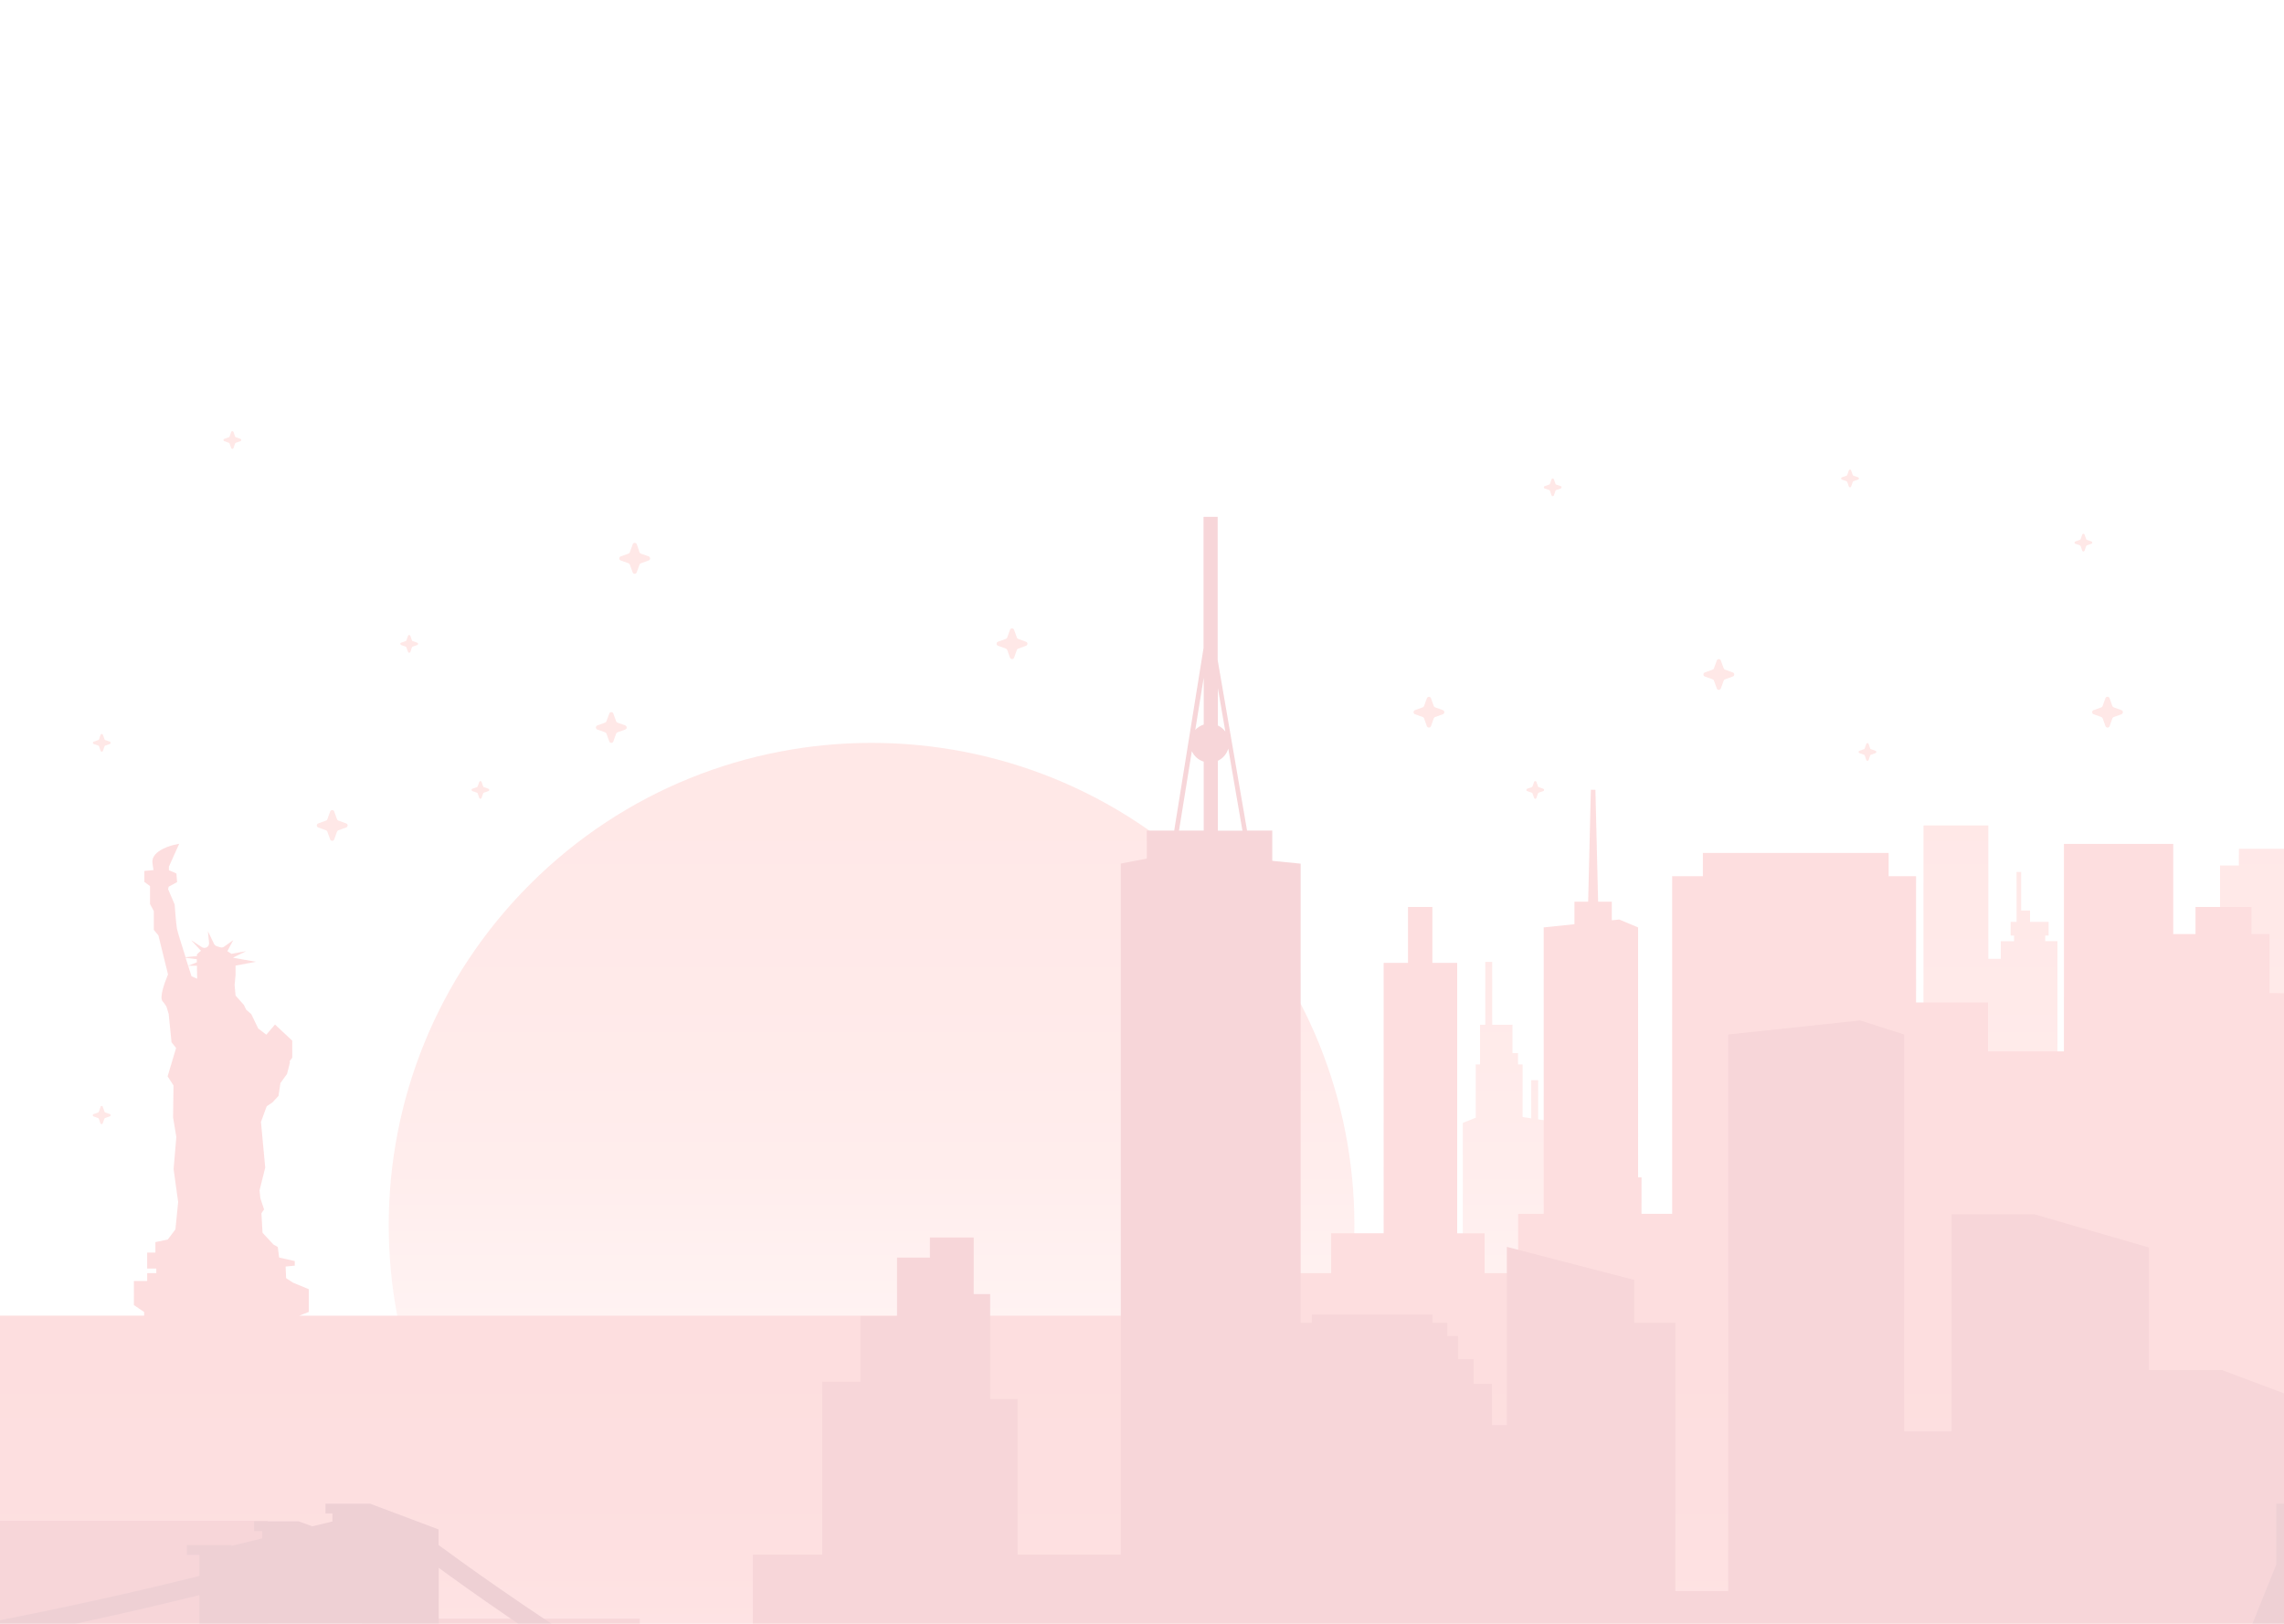 <svg width="1440" height="1024" viewBox="0 0 1440 1024" fill="none" xmlns="http://www.w3.org/2000/svg">
<rect width="1440" height="1024" fill="white"/>
<g opacity="0.2" clip-path="url(#clip0_439_72950)">
<path d="M764.752 987.641C883.634 868.873 883.634 676.314 764.752 557.547C645.87 438.78 453.125 438.78 334.243 557.547C215.361 676.314 215.361 868.874 334.243 987.641C453.125 1106.41 645.87 1106.41 764.752 987.641Z" fill="#FF8A86"/>
<path d="M1411.57 535.293V545.823H1399.68V832.567H1297.15V593.499H1289.46V589.96H1291.59V581.328H1279.87V574.193H1274.28V549.88H1271.4V581.328H1267.66V589.96H1269.79V593.556H1261.44V604.634H1253.58V520.532H1212.71V832.682H1037.61V789.524H1030.55V779.281H1004.46V789.581H984.96V708.127L969.754 705.883V681.168H965.405V705.221L959.962 704.416V671.213H957.082V664.135H953.568V646.238H940.781V606.59H936.432V646.238H933.12V671.213H930.413V704.847L922.262 708.127V832.682H735.379V826.065H720V775.051H697.478V826.065H693.85V813.52H675.994V728.066H667.987V719.435C668.001 719.291 668.001 719.147 667.987 719.003C667.987 715.694 662.026 708.904 654.682 708.904V669.515H651.6V709.307C650.808 709.502 650.037 709.772 649.296 710.113V694.23H645.638V712.414C643.438 713.978 641.923 716.327 641.405 718.974C641.391 719.118 641.391 719.262 641.405 719.406V728.038H633.37V813.52H621.389V826.065H610.934V773.124H613.814V769.47H610.272L600.941 751.775H601.574V747.804H558.432V751.775H559.066L549.763 769.47H546.192V773.124H549.072V826.065H518.4V832.682H0V1380.19H1440V535.293H1411.57Z" fill="#FF8A86"/>
<path d="M1440 362.505H0V1380.9H1440V362.505Z" fill="url(#paint0_linear_439_72950)"/>
<path d="M1430.87 626.213V589.01H1419.49V571.977H1384.21V589.01H1370.16V532.185H1301.24V663.012H1253.38V632.197H1208.02V552.556H1190.74V537.882H1073.61V552.556H1054.25V765.47H1034.93V742.452H1032.77V584.838L1020.9 579.861L1016.21 580.35V568.611H1007.57L1005.87 498.061H1002.99L1001.29 568.611H992.65V582.824L973.267 584.838V765.47H957.139V802.874H936V777.756H918.72V607.223H903.082V571.977H887.702V607.223H872.352V777.727H839.261V802.874H778.205V829.719H188.64L194.659 827.359V812.973L184.752 808.887L180.374 806.01L180.086 798.702L185.846 798.127V795.249L175.997 793.034L175.133 786.359L172.426 784.863L165.542 777.411L164.822 765.096L166.493 762.708L164.16 755.63L163.642 750.681L167.213 736.295L164.534 707.523L168.134 697.654L171.706 695.266L175.594 691.094L176.803 683.009L180.979 677.255L182.794 670.062L182.621 669.17L184.262 666.983V656.28L173.376 646.094L167.904 652.482L162.806 648.597L158.4 639.477L155.261 636.801L153.763 633.751L148.522 627.795L147.917 621.264L148.522 614.675V608.921L161.395 606.532L146.88 603.943L155.146 599.829L145.901 601.497C145.354 601.095 144.461 600.49 143.366 599.8L147.082 592.837L141.322 596.98C140.953 597.238 140.53 597.406 140.084 597.471C139.639 597.536 139.185 597.496 138.758 597.354C138.122 597.105 137.467 596.903 136.8 596.75C136.391 596.64 136.011 596.441 135.687 596.168C135.363 595.894 135.104 595.553 134.928 595.167L131.069 587.226L131.818 594.65C131.869 595.246 131.733 595.844 131.429 596.36C131.124 596.876 130.666 597.284 130.118 597.527H129.917C129.479 597.71 129.003 597.782 128.531 597.737C128.058 597.692 127.605 597.53 127.21 597.268L120.47 592.837L126.72 599.598C125.984 600.139 125.291 600.736 124.646 601.382L124.186 601.814V602.907L117.014 603.627C114.451 595.685 111.859 587.313 111.571 585.701C110.995 582.537 110.102 570.452 110.102 570.337L105.984 560.727L106.33 559.173L111.658 556.296L111.226 550.829L106.502 548.787V546.485L112.982 532.099L110.102 532.732C109.498 532.732 95.04 536.098 96.106 544.241L96.768 548.672L91.008 549.247V556.124L94.579 558.799V570.107L96.97 574.567V586.392L99.85 589.845L105.926 614.445C103.248 621.034 100.541 629.119 102.47 631.363C103.367 632.451 104.194 633.595 104.947 634.787L106.33 639.333L108.144 657.287L111.024 660.883L105.667 678.751L109.382 684.505L109.123 704.646L111.168 717.018L109.44 737.273L112.32 758.018L110.592 775.282L105.782 781.669L97.978 783.309V789.898H92.794V799.997H98.554V802.874H92.794V807.823H84.413V823.015L90.864 827.388V829.661H0V1380.19H1440V626.357L1430.87 626.213ZM120.758 615.682C119.837 612.805 118.426 608.46 117.014 604.001L124.099 604.921V606.878L118.627 609.007H124.157L124.301 617.178L120.758 615.682Z" fill="#F75B5F"/>
<path d="M1440 826.064H0V1380.19H1440V826.064Z" fill="url(#paint1_linear_439_72950)"/>
<path d="M1440 878.66L1400.98 864.015H1354.9V786.704L1282.72 765.786H1230.48V902.684H1200.5V652.366L1172.76 643.504L1089.59 652.366V1003.39H1056.24V834.178H1030.32V807.132L950.026 786.301V898.714H940.637V872.675H929.117V857.08H919.238V842.493H912.47V834.178H903.082V828.97H827.05V834.178H820.022V544.643L802.138 542.859V523.783H786.24L767.722 416.319V325.946H758.794V408.694L740.304 523.783H723.024V541.449L706.637 544.586V980.398H641.549V882.256H624.269V816.08H613.901V780.403H586.282V793.062H565.546V829.919H542.506V871.351H518.4V980.398H474.682V1036.39H403.344V1020.77H228.096V1036.39H168.826V959.049H0V1380.19H1440V878.66ZM767.837 433.899L772.56 461.376C771.342 459.701 769.716 458.364 767.837 457.492V433.899ZM767.837 479.762C769.411 479.015 770.809 477.945 771.941 476.621C773.072 475.297 773.911 473.75 774.403 472.08L783.331 523.87H767.837V479.762ZM758.909 427.31V456.945C756.866 457.576 755.027 458.738 753.581 460.312L758.909 427.31ZM751.421 473.691C752.131 475.259 753.165 476.66 754.456 477.8C755.746 478.941 757.264 479.796 758.909 480.308V523.783H743.328L751.421 473.691Z" fill="#D53240"/>
<path d="M1435.16 948.231V986.585L1412.99 1041.68H1406.02V1050.32H1396.8V1145.81L1395.82 1145.26H1372.78V1133.75H1351.18V1145.26H1332.46V1123.68H1315.18V1145.26H1303.66V1184.11H1271.98V1211.44H1230.22V1273.44C1158.51 1240.59 1112.14 1180.6 1106.58 1173.29V1157.92L1088.64 1151.28L1083.54 1149.41H1068.68V1152.66H1070.96V1155.3H1071.13L1064.28 1156.97L1059.75 1155.3H1044.89V1158.56H1047.57V1161L1037.32 1163.5V1163.22H1022.4V1166.5H1026.6V1173.72C958.752 1210.66 887.126 1226.06 816.797 1227.61C734.746 1216.7 651.226 1186.84 579.802 1154.41C431.28 1086.88 305.424 995.648 276.48 974.299V964.488L242.87 951.828L233.28 948.231H205.229V954.388H209.578V959.395H209.894L196.934 962.531L188.294 959.395H160.243V965.552H165.312V970.156L145.901 974.874V974.356H117.821V980.514H125.741V993.835C103.162 999.446 61.286 1009.66 0 1021.77V1033.71C60.278 1021.83 102.125 1011.73 125.741 1005.89V1182.38L0 1168.94V1191.3L125.741 1204.74V1331.79H111.658V1346.01H0V1380.1H1440V948.231H1435.16ZM174.298 1159.85H145.901V1081.48C145.838 1062.32 152.829 1043.8 165.542 1029.46C166.217 1028.69 167.116 1028.15 168.113 1027.91C169.11 1027.68 170.155 1027.77 171.101 1028.16C172.053 1028.58 172.863 1029.26 173.431 1030.13C173.999 1031 174.3 1032.01 174.298 1033.05V1159.85ZM216.115 1159.85H187.718V1081.48C187.656 1062.32 194.646 1043.8 207.36 1029.46C208.035 1028.69 208.934 1028.15 209.931 1027.91C210.928 1027.68 211.973 1027.77 212.918 1028.16C213.849 1028.59 214.635 1029.28 215.182 1030.15C215.728 1031.02 216.012 1032.03 216 1033.05L216.115 1159.85ZM276.595 988.685C315.014 1016.85 434.995 1101.39 575.28 1165.09C627.044 1189.05 680.734 1208.62 735.782 1223.58C653.155 1213.94 575.28 1188.68 510.941 1161.4C428.341 1125.73 349.782 1081.36 276.595 1029.05V988.685ZM1026.69 1363.13H315.706V1346.09H297.907V1331.88H284.429V1221.83L1026.69 1301.3V1363.13ZM1026.69 1278.85L284.429 1199.38V1184.02L287.798 1155.25H276.48V1043.29C348.455 1094.07 425.503 1137.26 506.39 1172.17C589.565 1207.5 695.146 1239.46 804.73 1239.46C807.61 1239.46 810.49 1239.46 813.37 1239.46C823.968 1240.93 834.336 1242.08 844.531 1242.86C856.512 1243.78 868.214 1244.24 879.638 1244.24C935.395 1244.24 984.557 1233.13 1026.72 1211.15L1026.69 1278.85ZM1026.69 1197.77C986.803 1219.61 942.134 1229.82 895.45 1231.64C941.256 1223.59 985.531 1208.47 1026.69 1186.84V1197.77ZM1052.35 1261.24H1037.35V1219.81C1037.36 1214.07 1038.55 1208.39 1040.86 1203.12C1044.7 1200.76 1048.54 1198.32 1052.38 1195.79L1052.35 1261.24ZM1074.44 1261.24H1059.47V1219.81C1059.42 1209.69 1063.11 1199.91 1069.83 1192.33C1070.18 1191.93 1070.65 1191.65 1071.16 1191.53C1071.68 1191.4 1072.22 1191.44 1072.71 1191.64C1073.21 1191.87 1073.63 1192.24 1073.92 1192.7C1074.22 1193.16 1074.38 1193.69 1074.38 1194.23L1074.44 1261.24ZM1229.96 1363.13H1110.59V1310.27L1230.08 1323.08L1229.96 1363.13ZM1229.96 1300.63L1111.25 1287.92L1112.23 1281.33H1106.32V1191.53C1124.7 1213.25 1168.7 1259.49 1229.96 1286.25V1300.63Z" fill="#A8142A"/>
<path d="M386.698 449.983L388.454 454.874C388.525 455.065 388.636 455.238 388.78 455.383C388.925 455.527 389.098 455.638 389.29 455.708L394.214 457.463C394.479 457.561 394.707 457.738 394.868 457.97C395.029 458.201 395.116 458.476 395.116 458.758C395.116 459.04 395.029 459.315 394.868 459.547C394.707 459.778 394.479 459.955 394.214 460.053L389.29 461.808C389.101 461.883 388.93 461.996 388.786 462.139C388.643 462.283 388.53 462.454 388.454 462.642L386.698 467.562C386.607 467.83 386.434 468.062 386.204 468.227C385.974 468.391 385.699 468.48 385.416 468.48C385.133 468.48 384.858 468.391 384.628 468.227C384.398 468.062 384.225 467.83 384.134 467.562L382.349 462.642C382.278 462.451 382.167 462.278 382.023 462.134C381.879 461.99 381.705 461.878 381.514 461.808L376.618 460.053C376.353 459.955 376.125 459.778 375.964 459.547C375.803 459.315 375.716 459.04 375.716 458.758C375.716 458.476 375.803 458.201 375.964 457.97C376.125 457.738 376.353 457.561 376.618 457.463L381.514 455.708C381.708 455.643 381.885 455.534 382.029 455.389C382.174 455.244 382.284 455.068 382.349 454.874L384.134 449.983C384.225 449.715 384.398 449.483 384.628 449.318C384.858 449.154 385.133 449.065 385.416 449.065C385.699 449.065 385.974 449.154 386.204 449.318C386.434 449.483 386.607 449.715 386.698 449.983Z" fill="#FF8A86"/>
<path d="M639.36 397.186L641.117 402.106C641.184 402.296 641.294 402.467 641.439 402.607C641.584 402.747 641.759 402.851 641.952 402.911L646.848 404.695C647.116 404.786 647.348 404.958 647.513 405.188C647.677 405.418 647.766 405.693 647.766 405.976C647.766 406.258 647.677 406.533 647.513 406.763C647.348 406.993 647.116 407.165 646.848 407.256L641.952 409.04C641.759 409.1 641.584 409.204 641.439 409.344C641.294 409.484 641.184 409.655 641.117 409.845L639.36 414.737C639.262 415.001 639.085 415.229 638.853 415.39C638.621 415.551 638.346 415.637 638.064 415.637C637.782 415.637 637.506 415.551 637.275 415.39C637.043 415.229 636.866 415.001 636.768 414.737L635.011 409.817C634.94 409.629 634.829 409.459 634.684 409.32C634.54 409.18 634.366 409.075 634.176 409.011L629.251 407.227C628.983 407.136 628.751 406.964 628.586 406.734C628.422 406.505 628.333 406.229 628.333 405.947C628.333 405.664 628.422 405.389 628.586 405.159C628.751 404.93 628.983 404.757 629.251 404.666L634.176 402.883C634.366 402.819 634.54 402.713 634.684 402.574C634.829 402.434 634.94 402.265 635.011 402.077L636.768 397.157C636.869 396.894 637.048 396.668 637.282 396.509C637.515 396.351 637.792 396.267 638.074 396.271C638.356 396.274 638.631 396.363 638.86 396.527C639.09 396.69 639.265 396.92 639.36 397.186Z" fill="#FF8A86"/>
<path d="M1084.95 416.549L1086.74 421.47C1086.8 421.655 1086.91 421.824 1087.05 421.963C1087.19 422.103 1087.36 422.209 1087.55 422.275L1092.47 424.059C1092.74 424.15 1092.97 424.322 1093.13 424.552C1093.3 424.782 1093.39 425.057 1093.39 425.339C1093.39 425.622 1093.3 425.897 1093.13 426.127C1092.97 426.356 1092.74 426.529 1092.47 426.62L1087.55 428.404C1087.36 428.469 1087.19 428.576 1087.05 428.715C1086.91 428.855 1086.8 429.023 1086.74 429.209L1084.95 434.129C1084.86 434.397 1084.69 434.629 1084.46 434.793C1084.23 434.958 1083.95 435.046 1083.67 435.046C1083.39 435.046 1083.11 434.958 1082.88 434.793C1082.65 434.629 1082.48 434.397 1082.39 434.129L1080.6 429.209C1080.54 429.02 1080.44 428.848 1080.3 428.708C1080.16 428.568 1079.99 428.463 1079.8 428.404L1074.87 426.62C1074.61 426.529 1074.37 426.356 1074.21 426.127C1074.04 425.897 1073.96 425.622 1073.96 425.339C1073.96 425.057 1074.04 424.782 1074.21 424.552C1074.37 424.322 1074.61 424.15 1074.87 424.059L1079.8 422.275C1079.99 422.215 1080.16 422.111 1080.3 421.971C1080.44 421.83 1080.54 421.659 1080.6 421.47L1082.39 416.549C1082.48 416.282 1082.65 416.05 1082.88 415.885C1083.11 415.721 1083.39 415.632 1083.67 415.632C1083.95 415.632 1084.23 415.721 1084.46 415.885C1084.69 416.05 1084.86 416.282 1084.95 416.549Z" fill="#FF8A86"/>
<path d="M1330.04 440.344L1331.8 445.235C1331.86 445.429 1331.97 445.606 1332.12 445.751C1332.26 445.895 1332.44 446.005 1332.63 446.07L1337.53 447.825C1337.79 447.923 1338.02 448.1 1338.18 448.331C1338.34 448.562 1338.43 448.838 1338.43 449.12C1338.43 449.402 1338.34 449.677 1338.18 449.908C1338.02 450.14 1337.79 450.316 1337.53 450.414L1332.63 452.169C1332.44 452.24 1332.27 452.351 1332.12 452.495C1331.98 452.639 1331.87 452.813 1331.8 453.004L1330.04 457.924C1329.94 458.188 1329.77 458.416 1329.53 458.577C1329.3 458.738 1329.03 458.824 1328.75 458.824C1328.46 458.824 1328.19 458.738 1327.96 458.577C1327.72 458.416 1327.55 458.188 1327.45 457.924L1325.69 453.004C1325.62 452.815 1325.5 452.644 1325.36 452.501C1325.22 452.357 1325.05 452.245 1324.86 452.169L1319.93 450.414C1319.67 450.316 1319.44 450.14 1319.28 449.908C1319.12 449.677 1319.03 449.402 1319.03 449.12C1319.03 448.838 1319.12 448.562 1319.28 448.331C1319.44 448.1 1319.67 447.923 1319.93 447.825L1324.8 446.098C1324.99 446.028 1325.16 445.917 1325.31 445.773C1325.45 445.629 1325.56 445.455 1325.64 445.264L1327.39 440.373C1327.47 440.087 1327.65 439.835 1327.88 439.654C1328.12 439.474 1328.41 439.375 1328.71 439.372C1329 439.368 1329.29 439.461 1329.54 439.637C1329.78 439.812 1329.95 440.06 1330.04 440.344Z" fill="#FF8A86"/>
<path d="M401.501 343.295L403.2 348.273C403.275 348.461 403.388 348.633 403.532 348.776C403.675 348.919 403.847 349.032 404.035 349.107L408.96 350.863C409.225 350.961 409.453 351.137 409.614 351.369C409.775 351.6 409.861 351.875 409.861 352.157C409.861 352.439 409.775 352.714 409.614 352.946C409.453 353.177 409.225 353.354 408.96 353.452L404.035 355.207C403.844 355.278 403.67 355.389 403.526 355.533C403.382 355.677 403.271 355.85 403.2 356.042L401.443 360.933C401.352 361.2 401.18 361.433 400.95 361.597C400.72 361.762 400.444 361.85 400.162 361.85C399.879 361.85 399.603 361.762 399.373 361.597C399.144 361.433 398.971 361.2 398.88 360.933L397.094 356.042C397.029 355.847 396.92 355.671 396.775 355.526C396.63 355.381 396.454 355.272 396.259 355.207L391.363 353.452C391.099 353.354 390.871 353.177 390.709 352.946C390.548 352.714 390.462 352.439 390.462 352.157C390.462 351.875 390.548 351.6 390.709 351.369C390.871 351.137 391.099 350.961 391.363 350.863L396.259 349.107C396.451 349.037 396.624 348.926 396.768 348.782C396.913 348.638 397.024 348.464 397.094 348.273L398.88 343.353C398.949 343.061 399.112 342.8 399.346 342.611C399.579 342.423 399.868 342.316 400.168 342.31C400.468 342.303 400.762 342.397 401.003 342.575C401.245 342.753 401.42 343.007 401.501 343.295Z" fill="#FF8A86"/>
<path d="M210.73 511.756L212.487 516.676C212.562 516.861 212.676 517.028 212.819 517.167C212.963 517.306 213.134 517.413 213.322 517.482L218.247 519.266C218.514 519.357 218.747 519.529 218.912 519.759C219.076 519.989 219.165 520.264 219.165 520.546C219.165 520.829 219.076 521.104 218.912 521.334C218.747 521.563 218.514 521.736 218.247 521.827L213.322 523.611C213.132 523.675 212.958 523.78 212.814 523.919C212.669 524.059 212.557 524.228 212.487 524.416L210.73 529.336C210.632 529.601 210.455 529.829 210.223 529.989C209.992 530.15 209.716 530.237 209.434 530.237C209.152 530.237 208.876 530.15 208.645 529.989C208.413 529.829 208.236 529.601 208.138 529.336L206.381 524.416C206.314 524.226 206.204 524.055 206.059 523.915C205.914 523.775 205.738 523.671 205.546 523.611L200.65 521.827C200.382 521.736 200.15 521.563 199.985 521.334C199.82 521.104 199.732 520.829 199.732 520.546C199.732 520.264 199.82 519.989 199.985 519.759C200.15 519.529 200.382 519.357 200.65 519.266L205.546 517.482C205.736 517.418 205.91 517.313 206.054 517.173C206.199 517.034 206.31 516.864 206.381 516.676L208.138 511.756C208.236 511.492 208.413 511.264 208.645 511.103C208.876 510.942 209.152 510.856 209.434 510.856C209.716 510.856 209.992 510.942 210.223 511.103C210.455 511.264 210.632 511.492 210.73 511.756Z" fill="#FF8A86"/>
<path d="M902.188 440.344L903.945 445.236C904.016 445.427 904.127 445.6 904.271 445.744C904.415 445.888 904.589 445.999 904.78 446.07L909.705 447.825C909.97 447.923 910.198 448.1 910.359 448.331C910.52 448.563 910.607 448.838 910.607 449.12C910.607 449.402 910.52 449.677 910.359 449.908C910.198 450.14 909.97 450.316 909.705 450.415L904.78 452.17C904.592 452.245 904.421 452.358 904.277 452.501C904.133 452.645 904.021 452.816 903.945 453.004L902.188 457.924C902.09 458.188 901.913 458.416 901.682 458.577C901.45 458.738 901.175 458.825 900.892 458.825C900.61 458.825 900.335 458.738 900.103 458.577C899.871 458.416 899.695 458.188 899.596 457.924L897.84 453.004C897.769 452.813 897.658 452.639 897.514 452.495C897.369 452.351 897.196 452.24 897.004 452.17L892.108 450.415C891.844 450.316 891.616 450.14 891.455 449.908C891.293 449.677 891.207 449.402 891.207 449.12C891.207 448.838 891.293 448.563 891.455 448.331C891.616 448.1 891.844 447.923 892.108 447.825L897.004 446.07C897.199 446.005 897.375 445.896 897.52 445.751C897.665 445.606 897.774 445.43 897.84 445.236L899.596 440.344C899.695 440.08 899.871 439.852 900.103 439.691C900.335 439.53 900.61 439.444 900.892 439.444C901.175 439.444 901.45 439.53 901.682 439.691C901.913 439.852 902.09 440.08 902.188 440.344Z" fill="#FF8A86"/>
<path d="M303.609 493.055L304.617 495.932C304.652 496.039 304.712 496.137 304.792 496.217C304.873 496.297 304.97 496.357 305.078 496.392L307.958 497.399C308.11 497.452 308.243 497.551 308.336 497.683C308.43 497.814 308.48 497.972 308.48 498.133C308.48 498.294 308.43 498.452 308.336 498.583C308.243 498.715 308.11 498.814 307.958 498.867L305.078 499.874C304.97 499.909 304.873 499.969 304.792 500.049C304.712 500.129 304.652 500.227 304.617 500.334L303.609 503.211C303.564 503.368 303.47 503.505 303.34 503.603C303.21 503.701 303.052 503.754 302.889 503.754C302.726 503.754 302.568 503.701 302.438 503.603C302.308 503.505 302.214 503.368 302.169 503.211L301.161 500.334C301.126 500.227 301.066 500.129 300.986 500.049C300.906 499.969 300.808 499.909 300.7 499.874L297.82 498.867C297.668 498.814 297.536 498.715 297.442 498.583C297.349 498.452 297.298 498.294 297.298 498.133C297.298 497.972 297.349 497.814 297.442 497.683C297.536 497.551 297.668 497.452 297.82 497.399L300.7 496.392C300.808 496.357 300.906 496.297 300.986 496.217C301.066 496.137 301.126 496.039 301.161 495.932L302.169 493.055C302.228 492.912 302.327 492.789 302.455 492.703C302.584 492.617 302.735 492.571 302.889 492.571C303.044 492.571 303.195 492.617 303.323 492.703C303.451 492.789 303.551 492.912 303.609 493.055Z" fill="#FF8A86"/>
<path d="M968.659 493.055L969.667 495.932C969.703 496.039 969.763 496.137 969.843 496.217C969.923 496.297 970.021 496.357 970.128 496.392L973.008 497.399C973.161 497.452 973.293 497.551 973.386 497.683C973.48 497.814 973.53 497.972 973.53 498.133C973.53 498.294 973.48 498.452 973.386 498.583C973.293 498.715 973.161 498.814 973.008 498.867L970.128 499.874C970.021 499.909 969.923 499.969 969.843 500.049C969.763 500.129 969.703 500.227 969.667 500.334L968.659 503.211C968.615 503.368 968.52 503.505 968.39 503.603C968.261 503.701 968.102 503.754 967.939 503.754C967.777 503.754 967.618 503.701 967.488 503.603C967.359 503.505 967.264 503.368 967.219 503.211L966.211 500.334C966.173 500.223 966.109 500.124 966.024 500.043C965.938 499.963 965.835 499.905 965.722 499.874L962.842 498.867C962.689 498.814 962.557 498.715 962.464 498.583C962.37 498.452 962.32 498.294 962.32 498.133C962.32 497.972 962.37 497.814 962.464 497.683C962.557 497.551 962.689 497.452 962.842 497.399L965.722 496.392C965.835 496.361 965.938 496.303 966.024 496.223C966.109 496.142 966.173 496.043 966.211 495.932L967.219 493.055C967.278 492.912 967.377 492.789 967.506 492.703C967.634 492.617 967.785 492.571 967.939 492.571C968.094 492.571 968.245 492.617 968.373 492.703C968.501 492.789 968.601 492.912 968.659 493.055Z" fill="#FF8A86"/>
<path d="M1314.26 337.109L1315.27 339.986C1315.36 340.192 1315.52 340.357 1315.73 340.447L1318.61 341.454C1318.76 341.507 1318.89 341.606 1318.99 341.737C1319.08 341.869 1319.13 342.026 1319.13 342.187C1319.13 342.349 1319.08 342.506 1318.99 342.638C1318.89 342.769 1318.76 342.868 1318.61 342.921L1315.73 343.899C1315.62 343.946 1315.53 344.013 1315.45 344.097C1315.37 344.181 1315.31 344.28 1315.27 344.389L1314.26 347.266C1314.21 347.418 1314.11 347.55 1313.98 347.644C1313.84 347.737 1313.69 347.787 1313.53 347.787C1313.36 347.787 1313.21 347.737 1313.07 347.644C1312.94 347.55 1312.84 347.418 1312.79 347.266L1311.81 344.389C1311.77 344.277 1311.7 344.175 1311.62 344.091C1311.54 344.007 1311.43 343.941 1311.32 343.899L1308.44 342.921C1308.29 342.868 1308.16 342.769 1308.06 342.638C1307.97 342.506 1307.92 342.349 1307.92 342.187C1307.92 342.026 1307.97 341.869 1308.06 341.737C1308.16 341.606 1308.29 341.507 1308.44 341.454L1311.32 340.447C1311.43 340.407 1311.53 340.345 1311.61 340.266C1311.7 340.187 1311.76 340.092 1311.81 339.986L1312.79 337.109C1312.84 336.957 1312.94 336.825 1313.07 336.731C1313.21 336.638 1313.36 336.588 1313.53 336.588C1313.69 336.588 1313.84 336.638 1313.98 336.731C1314.11 336.825 1314.21 336.957 1314.26 337.109Z" fill="#FF8A86"/>
<path d="M979.661 302.238L980.669 305.115C980.759 305.321 980.924 305.485 981.13 305.575L984.01 306.582C984.162 306.635 984.294 306.734 984.388 306.866C984.481 306.997 984.532 307.155 984.532 307.316C984.532 307.477 984.481 307.635 984.388 307.766C984.294 307.898 984.162 307.997 984.01 308.05L981.13 309.028C981.024 309.075 980.929 309.142 980.85 309.226C980.771 309.31 980.709 309.409 980.669 309.517L979.661 312.394C979.616 312.551 979.522 312.688 979.392 312.786C979.262 312.884 979.104 312.937 978.941 312.937C978.778 312.937 978.62 312.884 978.49 312.786C978.36 312.688 978.266 312.551 978.221 312.394L977.213 309.517C977.173 309.409 977.111 309.31 977.032 309.226C976.953 309.142 976.858 309.075 976.752 309.028L973.872 308.05C973.72 307.997 973.587 307.898 973.494 307.766C973.4 307.635 973.35 307.477 973.35 307.316C973.35 307.155 973.4 306.997 973.494 306.866C973.587 306.734 973.72 306.635 973.872 306.582L976.752 305.575C976.958 305.485 977.123 305.321 977.213 305.115L978.221 302.238C978.266 302.081 978.36 301.944 978.49 301.846C978.62 301.748 978.778 301.695 978.941 301.695C979.104 301.695 979.262 301.748 979.392 301.846C979.522 301.944 979.616 302.081 979.661 302.238Z" fill="#FF8A86"/>
<path d="M147.225 272.401L148.205 275.278C148.243 275.389 148.307 275.489 148.392 275.569C148.478 275.649 148.581 275.707 148.694 275.738L151.574 276.746C151.727 276.799 151.859 276.898 151.952 277.029C152.046 277.161 152.096 277.318 152.096 277.479C152.096 277.641 152.046 277.798 151.952 277.929C151.859 278.061 151.727 278.16 151.574 278.213L148.694 279.22C148.581 279.251 148.478 279.309 148.392 279.39C148.307 279.47 148.243 279.57 148.205 279.68L147.225 282.558C147.172 282.71 147.073 282.842 146.941 282.935C146.81 283.029 146.652 283.079 146.491 283.079C146.33 283.079 146.172 283.029 146.04 282.935C145.909 282.842 145.81 282.71 145.757 282.558L144.749 279.68C144.713 279.573 144.653 279.475 144.573 279.395C144.493 279.315 144.395 279.255 144.288 279.22L141.408 278.213C141.255 278.16 141.123 278.061 141.03 277.929C140.936 277.798 140.886 277.641 140.886 277.479C140.886 277.318 140.936 277.161 141.03 277.029C141.123 276.898 141.255 276.799 141.408 276.746L144.288 275.738C144.395 275.703 144.493 275.643 144.573 275.563C144.653 275.483 144.713 275.386 144.749 275.278L145.757 272.401C145.81 272.249 145.909 272.117 146.04 272.023C146.172 271.93 146.33 271.879 146.491 271.879C146.652 271.879 146.81 271.93 146.941 272.023C147.073 272.117 147.172 272.249 147.225 272.401Z" fill="#FF8A86"/>
<path d="M1178.12 469.116L1179.1 471.994C1179.14 472.104 1179.2 472.204 1179.29 472.284C1179.37 472.365 1179.48 472.423 1179.59 472.454L1182.47 473.461C1182.62 473.514 1182.76 473.613 1182.85 473.745C1182.94 473.876 1182.99 474.033 1182.99 474.195C1182.99 474.356 1182.94 474.513 1182.85 474.645C1182.76 474.776 1182.62 474.875 1182.47 474.928L1179.59 475.936C1179.48 475.967 1179.37 476.025 1179.29 476.105C1179.2 476.185 1179.14 476.285 1179.1 476.396L1178.12 479.273C1178.07 479.425 1177.97 479.557 1177.84 479.651C1177.71 479.744 1177.55 479.795 1177.39 479.795C1177.23 479.795 1177.07 479.744 1176.94 479.651C1176.81 479.557 1176.71 479.425 1176.65 479.273L1175.65 476.396C1175.61 476.288 1175.55 476.191 1175.47 476.111C1175.39 476.031 1175.29 475.971 1175.18 475.936L1172.3 474.928C1172.15 474.875 1172.02 474.776 1171.93 474.645C1171.83 474.513 1171.78 474.356 1171.78 474.195C1171.78 474.033 1171.83 473.876 1171.93 473.745C1172.02 473.613 1172.15 473.514 1172.3 473.461L1175.18 472.454C1175.29 472.419 1175.39 472.359 1175.47 472.279C1175.55 472.199 1175.61 472.101 1175.65 471.994L1176.65 469.116C1176.71 468.964 1176.81 468.832 1176.94 468.739C1177.07 468.645 1177.23 468.595 1177.39 468.595C1177.55 468.595 1177.71 468.645 1177.84 468.739C1177.97 468.832 1178.07 468.964 1178.12 469.116Z" fill="#FF8A86"/>
<path d="M1167.09 296.655L1168.1 299.533C1168.15 299.638 1168.21 299.733 1168.3 299.812C1168.38 299.891 1168.48 299.953 1168.59 299.993L1171.47 301C1171.63 301.045 1171.76 301.139 1171.86 301.269C1171.96 301.399 1172.01 301.557 1172.01 301.719C1172.01 301.882 1171.96 302.04 1171.86 302.17C1171.76 302.3 1171.63 302.394 1171.47 302.439L1168.59 303.446C1168.48 303.487 1168.38 303.553 1168.29 303.637C1168.21 303.722 1168.14 303.823 1168.1 303.935L1167.09 306.812C1167.05 306.968 1166.95 307.106 1166.82 307.204C1166.69 307.302 1166.53 307.355 1166.37 307.355C1166.21 307.355 1166.05 307.302 1165.92 307.204C1165.79 307.106 1165.7 306.968 1165.65 306.812L1164.64 303.935C1164.6 303.827 1164.54 303.728 1164.46 303.644C1164.38 303.56 1164.29 303.492 1164.18 303.446L1161.3 302.439C1161.15 302.394 1161.01 302.3 1160.91 302.17C1160.81 302.04 1160.76 301.882 1160.76 301.719C1160.76 301.557 1160.81 301.399 1160.91 301.269C1161.01 301.139 1161.15 301.045 1161.3 301L1164.18 299.993C1164.39 299.903 1164.55 299.739 1164.64 299.533L1165.65 296.655C1165.7 296.499 1165.79 296.362 1165.92 296.264C1166.05 296.166 1166.21 296.113 1166.37 296.113C1166.53 296.113 1166.69 296.166 1166.82 296.264C1166.95 296.362 1167.05 296.499 1167.09 296.655Z" fill="#FF8A86"/>
<path d="M64.886 698.201L65.894 701.078C65.984 701.284 66.149 701.448 66.355 701.538L69.235 702.545C69.392 702.59 69.529 702.684 69.627 702.814C69.725 702.944 69.778 703.102 69.778 703.265C69.778 703.427 69.725 703.585 69.627 703.715C69.529 703.845 69.392 703.939 69.235 703.984L66.24 705.049C66.034 705.138 65.869 705.303 65.779 705.509L64.771 708.386C64.718 708.538 64.619 708.67 64.487 708.764C64.356 708.857 64.198 708.908 64.037 708.908C63.875 708.908 63.718 708.857 63.586 708.764C63.455 708.67 63.355 708.538 63.302 708.386L62.323 705.509C62.276 705.403 62.209 705.308 62.125 705.229C62.041 705.15 61.942 705.089 61.834 705.049L58.954 704.041C58.811 703.983 58.688 703.884 58.602 703.756C58.516 703.627 58.47 703.477 58.47 703.322C58.47 703.168 58.516 703.017 58.602 702.889C58.688 702.761 58.811 702.661 58.954 702.603L61.834 701.596C61.942 701.556 62.041 701.494 62.125 701.415C62.209 701.336 62.276 701.241 62.323 701.136L63.302 698.258C63.295 698.048 63.371 697.844 63.514 697.69C63.657 697.537 63.856 697.446 64.066 697.438C64.276 697.431 64.48 697.507 64.634 697.65C64.788 697.793 64.879 697.991 64.886 698.201Z" fill="#FF8A86"/>
<path d="M258.71 400.955L259.718 403.832C259.753 403.939 259.813 404.037 259.894 404.117C259.974 404.197 260.071 404.257 260.179 404.292L263.059 405.299C263.212 405.352 263.344 405.451 263.437 405.583C263.531 405.714 263.581 405.872 263.581 406.033C263.581 406.194 263.531 406.352 263.437 406.483C263.344 406.614 263.212 406.714 263.059 406.767L260.179 407.774C260.071 407.809 259.974 407.869 259.894 407.949C259.813 408.029 259.753 408.126 259.718 408.234L258.71 411.111C258.657 411.264 258.558 411.396 258.426 411.489C258.295 411.583 258.137 411.633 257.976 411.633C257.814 411.633 257.657 411.583 257.525 411.489C257.394 411.396 257.295 411.264 257.241 411.111L256.233 408.234C256.206 408.123 256.148 408.021 256.067 407.94C255.986 407.859 255.884 407.801 255.773 407.774L252.893 406.767C252.74 406.714 252.608 406.614 252.514 406.483C252.421 406.352 252.371 406.194 252.371 406.033C252.371 405.872 252.421 405.714 252.514 405.583C252.608 405.451 252.74 405.352 252.893 405.299L255.773 404.292C255.884 404.264 255.986 404.207 256.067 404.126C256.148 404.045 256.206 403.943 256.233 403.832L257.241 400.955C257.295 400.802 257.394 400.67 257.525 400.577C257.657 400.483 257.814 400.433 257.976 400.433C258.137 400.433 258.295 400.483 258.426 400.577C258.558 400.67 258.657 400.802 258.71 400.955Z" fill="#FF8A86"/>
<path d="M64.886 463.362L65.894 466.239C65.985 466.445 66.149 466.609 66.355 466.699L69.235 467.706C69.388 467.759 69.52 467.859 69.614 467.99C69.707 468.122 69.757 468.279 69.757 468.44C69.757 468.601 69.707 468.759 69.614 468.89C69.52 469.022 69.388 469.121 69.235 469.174L66.355 470.152C66.25 470.199 66.154 470.266 66.075 470.35C65.996 470.434 65.935 470.533 65.894 470.641L64.886 473.518C64.833 473.671 64.734 473.803 64.603 473.896C64.471 473.99 64.314 474.04 64.152 474.04C63.991 474.04 63.833 473.99 63.702 473.896C63.57 473.803 63.471 473.671 63.418 473.518L62.438 470.641C62.397 470.529 62.331 470.428 62.247 470.344C62.162 470.259 62.061 470.194 61.949 470.152L59.069 469.174C58.916 469.121 58.784 469.022 58.691 468.89C58.597 468.759 58.547 468.601 58.547 468.44C58.547 468.279 58.597 468.122 58.691 467.99C58.784 467.859 58.916 467.759 59.069 467.706L61.949 466.699C62.057 466.659 62.156 466.598 62.24 466.519C62.325 466.44 62.392 466.345 62.438 466.239L63.418 463.362C63.471 463.21 63.57 463.077 63.702 462.984C63.833 462.891 63.991 462.84 64.152 462.84C64.314 462.84 64.471 462.891 64.603 462.984C64.734 463.077 64.833 463.21 64.886 463.362Z" fill="#FF8A86"/>
</g>
<defs>
<linearGradient id="paint0_linear_439_72950" x1="720" y1="944.077" x2="720" y2="107.324" gradientUnits="userSpaceOnUse">
<stop stop-color="white"/>
<stop offset="0.01" stop-color="white" stop-opacity="0.96"/>
<stop offset="0.05" stop-color="white" stop-opacity="0.78"/>
<stop offset="0.09" stop-color="white" stop-opacity="0.61"/>
<stop offset="0.14" stop-color="white" stop-opacity="0.47"/>
<stop offset="0.2" stop-color="white" stop-opacity="0.34"/>
<stop offset="0.25" stop-color="white" stop-opacity="0.23"/>
<stop offset="0.32" stop-color="white" stop-opacity="0.15"/>
<stop offset="0.4" stop-color="white" stop-opacity="0.08"/>
<stop offset="0.49" stop-color="white" stop-opacity="0.03"/>
<stop offset="0.63" stop-color="white" stop-opacity="0.01"/>
<stop offset="1" stop-color="white" stop-opacity="0"/>
</linearGradient>
<linearGradient id="paint1_linear_439_72950" x1="720" y1="1168.94" x2="720" y2="713.651" gradientUnits="userSpaceOnUse">
<stop stop-color="white"/>
<stop offset="0.01" stop-color="white" stop-opacity="0.96"/>
<stop offset="0.05" stop-color="white" stop-opacity="0.78"/>
<stop offset="0.09" stop-color="white" stop-opacity="0.61"/>
<stop offset="0.14" stop-color="white" stop-opacity="0.47"/>
<stop offset="0.2" stop-color="white" stop-opacity="0.34"/>
<stop offset="0.25" stop-color="white" stop-opacity="0.23"/>
<stop offset="0.32" stop-color="white" stop-opacity="0.15"/>
<stop offset="0.4" stop-color="white" stop-opacity="0.08"/>
<stop offset="0.49" stop-color="white" stop-opacity="0.03"/>
<stop offset="0.63" stop-color="white" stop-opacity="0.01"/>
<stop offset="1" stop-color="white" stop-opacity="0"/>
</linearGradient>
<clipPath id="clip0_439_72950">
<rect width="1440" height="845" fill="white" transform="translate(0 179)"/>
</clipPath>
</defs>
</svg>
